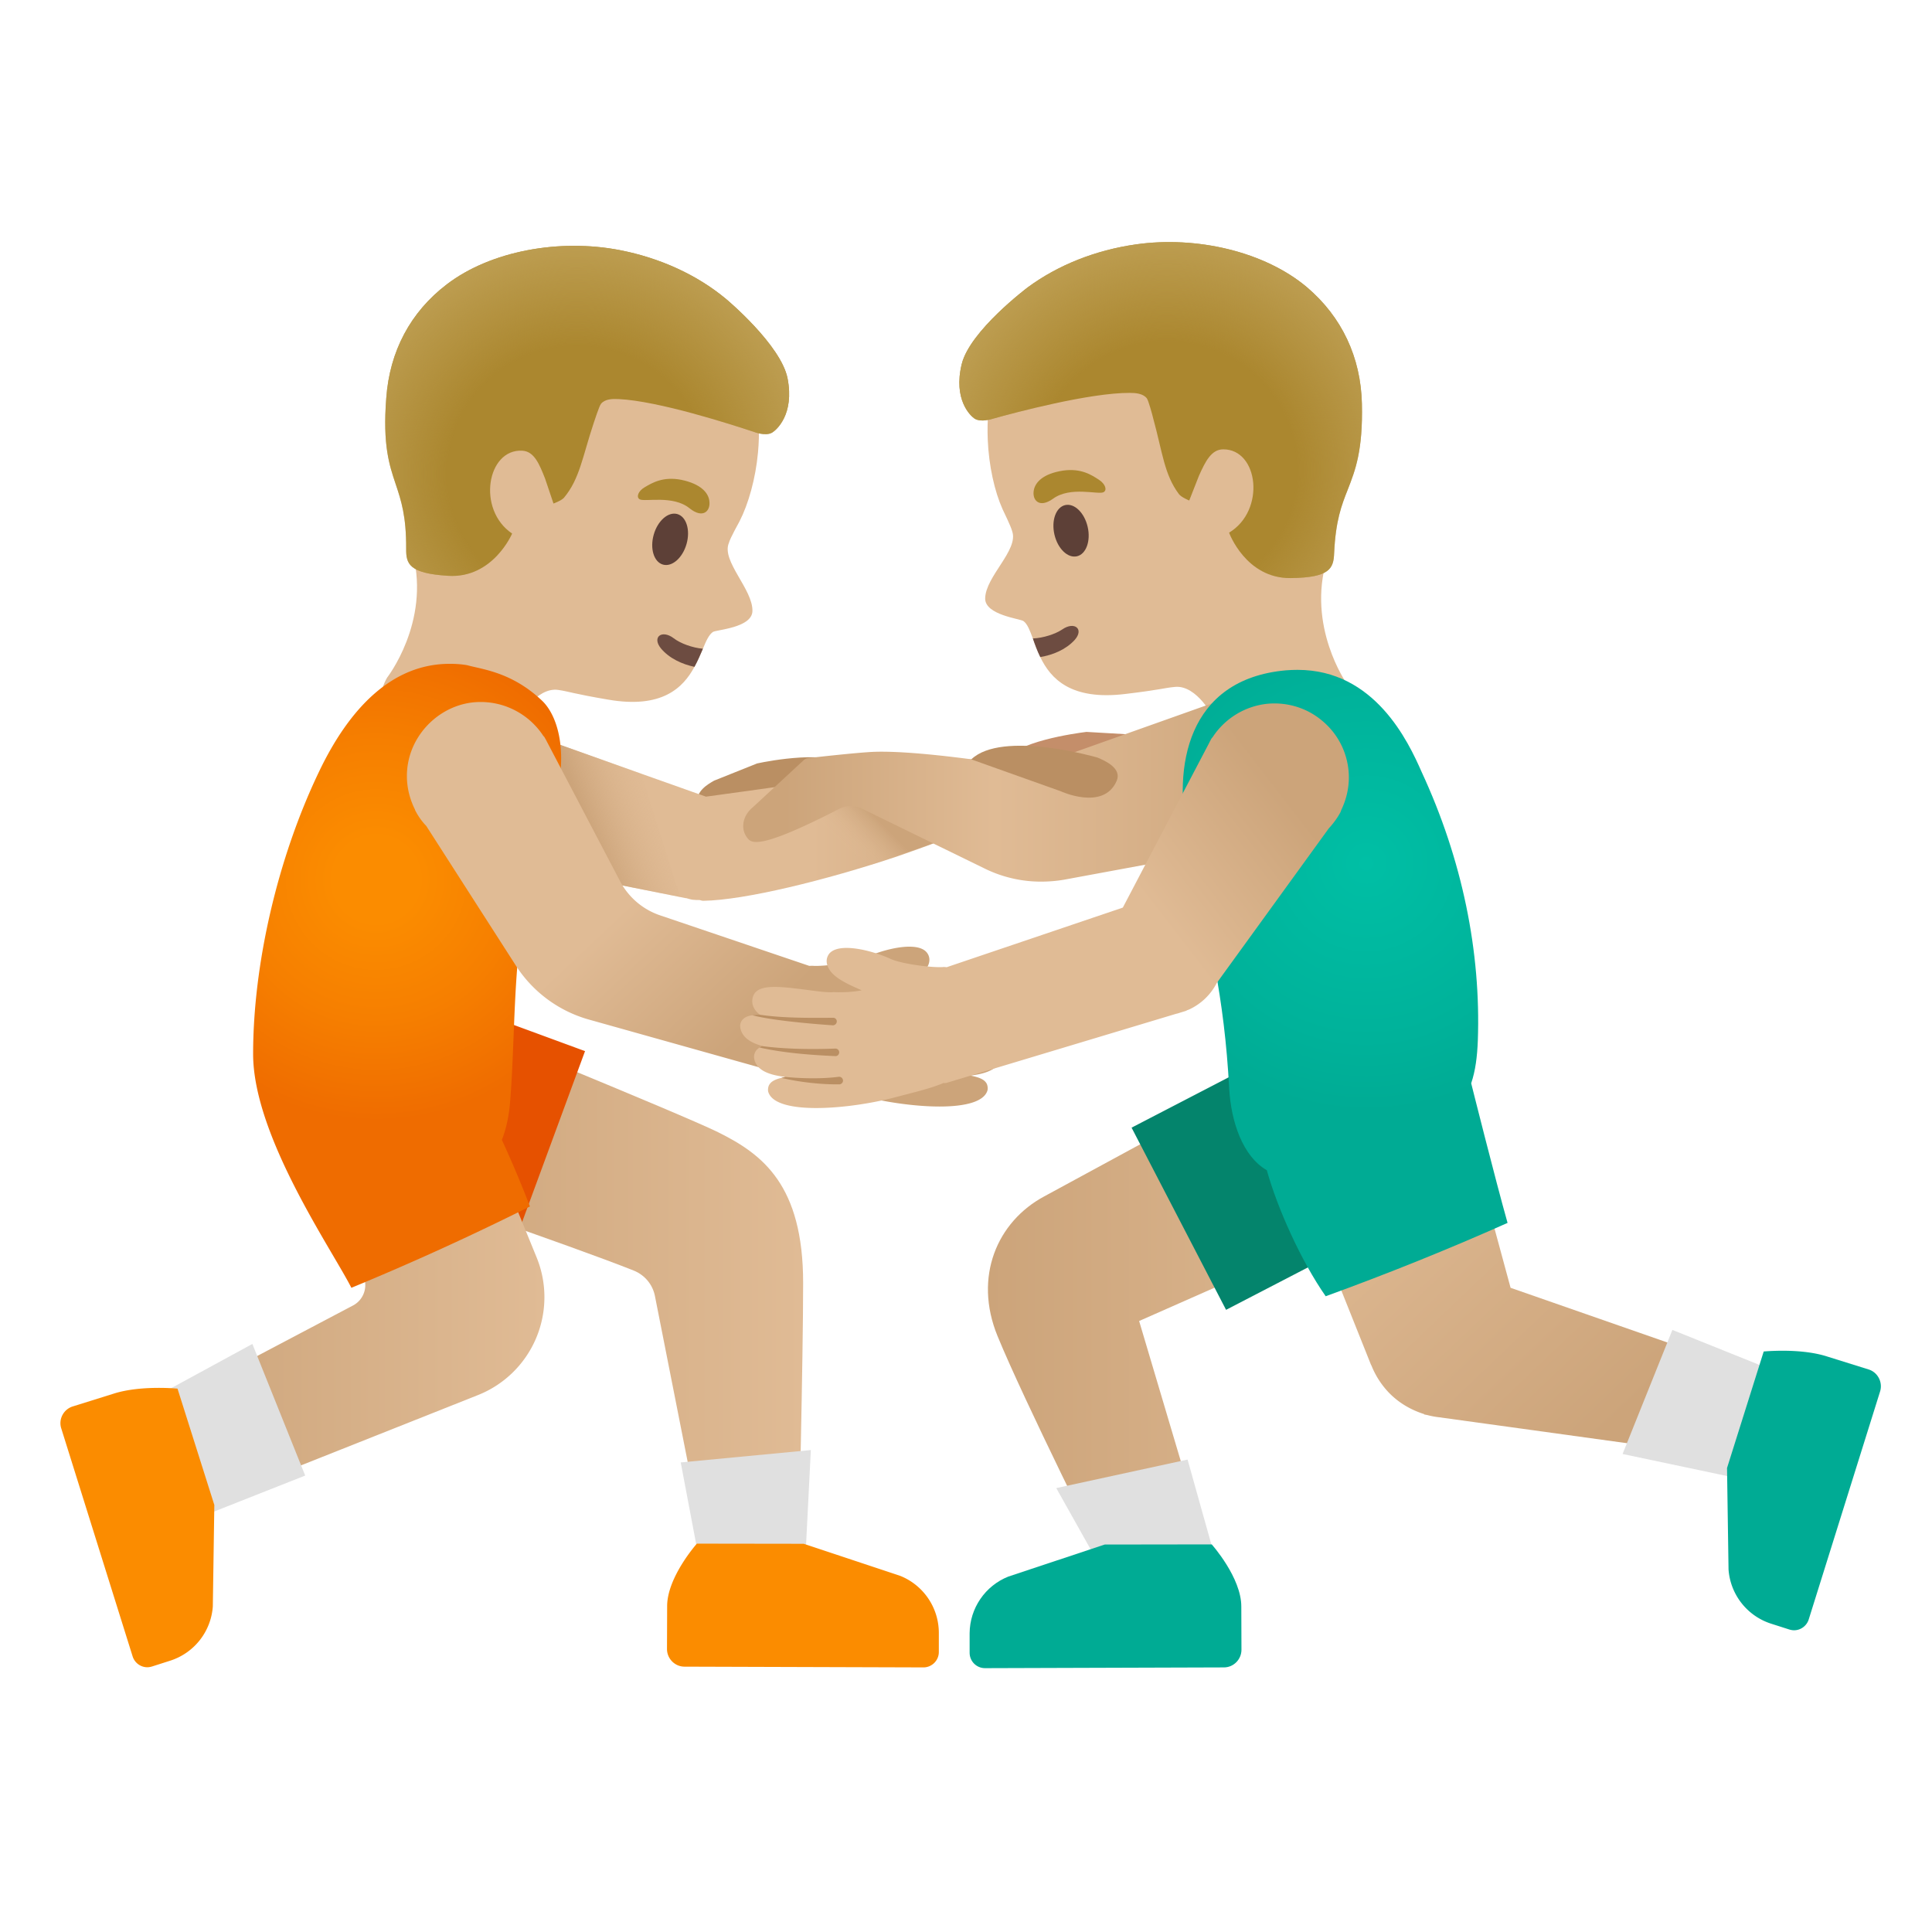 <svg xmlns="http://www.w3.org/2000/svg" viewBox="0 0 128 128" style="enable-background:new 0 0 128 128" xml:space="preserve"><linearGradient id="a" gradientUnits="userSpaceOnUse" x1="25.87" y1="43.33" x2="53.21" y2="43.33" gradientTransform="matrix(1 0 0 -1 0 128)"><stop offset="0" style="stop-color:#cca47a"/><stop offset="1" style="stop-color:#e0bb95"/></linearGradient><path style="fill:url(#a)" d="M47.57 75.01c-2.33-1.16-19.01-7.95-19.01-7.95l-2.69 11.38s11.93 4.07 16.12 5.74c.72.29 1.25.92 1.4 1.68l3.24 16.41 6.28.01s.3-12.28.3-17.28c0-6.5-2.69-8.53-5.64-9.99z"/><path style="fill:#e65100" d="M29.54 66.25c-.85-.31-1.71-.45-2.56-.45-3.01 0-5.84 1.85-6.94 4.84a7.388 7.388 0 0 0 4.39 9.49l9.22 3.39 5.11-13.88-9.22-3.39z"/><linearGradient id="b" gradientUnits="userSpaceOnUse" x1="10.42" y1="42.555" x2="36.071" y2="42.555" gradientTransform="matrix(1 0 0 -1 0 128)"><stop offset="0" style="stop-color:#cca47a"/><stop offset="1" style="stop-color:#e0bb95"/></linearGradient><path style="fill:url(#b)" d="m35.55 83.3-4.92-12.05-10.87 4.37 4.22 8.73c.45.75.19 1.71-.57 2.13l-12.99 6.85 3.09 6.31 18.15-7.21a6.979 6.979 0 0 0 3.89-9.13z"/><path style="fill:#c48e6a" d="m75.06 48.67-3.08-.18c-.78.1-4.72.64-5.49 1.98-.19.32-.21.68-.09.93.18.81.84 1.37 1.56 1.37.1 0 .19-.01.29-.03h.01l6.94-1.6c1.17-.41 1.39-1.12 1.41-1.21.02-.06.02-.13.01-.19-.09-.74-.93-.93-1.56-1.07z"/><path style="fill:#e0bb95" d="M86.8 50.91c-3.76 2.03-6.36-3.29-6.36-3.29s-1.12-2.26-2.6-2.11c-.74.07-.95.19-3.31.47-3.58.43-4.92-1.01-5.61-2.45-.21-.43-.36-.85-.49-1.23-.2-.53-.36-.96-.62-1.15-.21-.16-2.55-.4-2.54-1.5.02-1.46 2.23-3.21 1.79-4.45-.08-.33-.58-1.33-.64-1.47-.52-1.16-.91-2.86-.98-4.62-.19-4.87 1.86-9.15 6.87-11.02 4.47-1.67 10.66.33 13.91 3.83 2.08 2.25 3.01 10.86 1.7 15.11-1.37 4.45 1.29 8.24 1.29 8.24s1.89 3.33-2.41 5.64z"/><path style="fill:#6d4c41" d="M71.19 42.41c-.58.63-1.45.99-2.27 1.12-.21-.43-.36-.85-.49-1.23.69-.03 1.49-.29 1.95-.6.81-.56 1.47-.02.81.71z"/><ellipse transform="rotate(-12.916 70.958 35.161)" style="fill:#5d4037" cx="70.96" cy="35.16" rx="1.13" ry="1.74"/><path style="fill:#ab872f" d="M69.77 33.04c-.93.67-1.42.08-1.27-.6.11-.5.62-1.06 1.92-1.26 1.22-.18 1.93.31 2.38.6s.56.7.31.83c-.35.18-2.19-.41-3.34.43z"/><path style="fill:#ab872f" d="M86.6 19.04c-2.8-2.37-7.32-3.42-11.33-2.85-2.69.38-5.17 1.37-7.17 2.84-.04.03-3.83 2.88-4.38 5.08-.58 2.36.57 3.44.84 3.62.42.28 1.19.02 1.19.02 1.54-.43 6.46-1.73 9.09-1.72.41 0 .89.04 1.14.36.11.14.38 1.14.42 1.32.62 2.25.73 3.73 1.71 5.03.16.21.68.42.68.42l.64-1.63c.42-.94.82-1.76 1.61-1.76 2.34-.01 2.83 4.05.39 5.52 0 0 1.1 3.04 4.08 3.01 2.61-.03 2.84-.65 2.88-1.65.1-2.16.49-3.17.91-4.23.49-1.26 1-2.56.93-5.67-.07-3.08-1.33-5.75-3.63-7.71z"/><radialGradient id="c" cx="64.294" cy="92.832" r="16.373" gradientTransform="matrix(.998 -.068 -.067 -.984 19.346 126.864)" gradientUnits="userSpaceOnUse"><stop offset=".526" style="stop-color:#bfa055;stop-opacity:0"/><stop offset="1" style="stop-color:#bfa055"/></radialGradient><path style="fill:url(#c)" d="M86.6 19.04c-2.8-2.37-7.32-3.42-11.33-2.85-2.69.38-5.17 1.37-7.17 2.84-.04.03-3.83 2.88-4.38 5.08-.58 2.36.57 3.44.84 3.62.42.28 1.19.02 1.19.02 1.54-.43 6.46-1.73 9.09-1.72.41 0 .89.04 1.14.36.11.14.38 1.14.42 1.32.62 2.25.73 3.73 1.71 5.03.16.21.68.42.68.42l.64-1.63c.42-.94.82-1.76 1.61-1.76 2.34-.01 2.83 4.05.39 5.52 0 0 1.1 3.04 4.08 3.01 2.61-.03 2.84-.65 2.88-1.65.1-2.16.49-3.17.91-4.23.49-1.26 1-2.56.93-5.67-.07-3.08-1.33-5.75-3.63-7.71z"/><path style="fill:#e0bb95" d="M48.29 35.97c-.51 1.21 1.61 3.08 1.56 4.53-.05 1.1-2.4 1.22-2.62 1.37-.26.18-.45.59-.66 1.11-.16.37-.33.78-.56 1.2-.76 1.4-2.16 2.79-5.73 2.17-2.35-.4-2.55-.53-3.29-.64-1.47-.22-2.7 1.98-2.7 1.98s-2.87 5.18-6.52 2.96c-4.18-2.53-2.12-5.76-2.12-5.76s2.85-3.65 1.71-8.16c-1.09-4.31.28-12.86 2.47-15 3.43-3.33 9.71-5.01 14.09-3.12 4.91 2.13 6.74 6.51 6.3 11.36-.16 1.75-.64 3.43-1.22 4.56-.07.14-.62 1.11-.71 1.44z"/><path style="fill:#6d4c41" d="M46.57 42.98c-.16.37-.33.78-.56 1.2-.81-.17-1.67-.56-2.22-1.22-.62-.76.07-1.27.85-.67.44.34 1.24.63 1.93.69z"/><ellipse transform="rotate(-74.151 44.4 35.732)" style="fill:#5d4037" cx="44.4" cy="35.73" rx="1.74" ry="1.13"/><path style="fill:#ab872f" d="M42.38 33.08c-.24-.14-.11-.55.35-.81.46-.27 1.2-.72 2.41-.48 1.29.27 1.77.85 1.85 1.36.12.69-.4 1.25-1.3.53-1.1-.9-2.97-.41-3.31-.6z"/><path style="fill:#ab872f" d="M29.6 18.84c2.92-2.23 7.48-3.04 11.46-2.27 2.67.52 5.1 1.63 7.01 3.21.04.03 3.68 3.07 4.11 5.3.46 2.38-.74 3.41-1.02 3.58-.44.26-1.19-.04-1.19-.04-1.52-.5-6.36-2.06-8.99-2.18-.41-.02-.89-.01-1.16.31-.12.14-.43 1.12-.49 1.29-.74 2.22-.92 3.68-1.96 4.93-.17.2-.7.39-.7.39l-.56-1.66c-.38-.96-.72-1.8-1.51-1.84-2.33-.13-3.03 3.9-.67 5.49 0 0-1.26 2.98-4.23 2.8-2.61-.16-2.8-.8-2.79-1.79.01-2.16-.33-3.19-.69-4.27-.43-1.28-.87-2.6-.63-5.71.22-3.11 1.61-5.71 4.01-7.54z"/><radialGradient id="d" cx="67.238" cy="91.615" r="16.373" gradientTransform="matrix(-.993 -.119 .117 -.979 94.312 129.116)" gradientUnits="userSpaceOnUse"><stop offset=".526" style="stop-color:#bfa055;stop-opacity:0"/><stop offset="1" style="stop-color:#bfa055"/></radialGradient><path style="fill:url(#d)" d="M29.6 18.84c2.92-2.23 7.48-3.04 11.46-2.27 2.67.52 5.1 1.63 7.01 3.21.04.03 3.68 3.07 4.11 5.3.46 2.38-.74 3.41-1.02 3.58-.44.26-1.19-.04-1.19-.04-1.52-.5-6.36-2.06-8.99-2.18-.41-.02-.89-.01-1.16.31-.12.14-.43 1.12-.49 1.29-.74 2.22-.92 3.68-1.96 4.93-.17.2-.7.39-.7.39l-.56-1.66c-.38-.96-.72-1.8-1.51-1.84-2.33-.13-3.03 3.9-.67 5.49 0 0-1.26 2.98-4.23 2.8-2.61-.16-2.8-.8-2.79-1.79.01-2.16-.33-3.19-.69-4.27-.43-1.28-.87-2.6-.63-5.71.22-3.11 1.61-5.71 4.01-7.54z"/><path style="fill:#ba8f63" d="M56.45 51.68c.03-.38-.1-.71-.37-.96-1.15-1.04-5.06-.33-5.92-.14l-2.85 1.14c-.4.23-1.25.71-1.08 1.49.01.06.04.12.07.17.04.07.48.68 1.76.71l7.04-.64h.01c.85-.12 1.44-.93 1.34-1.77z"/><linearGradient id="e" gradientUnits="userSpaceOnUse" x1="31.51" y1="74" x2="68.715" y2="74" gradientTransform="matrix(1 0 0 -1 0 128)"><stop offset=".599" style="stop-color:#e0bb95"/><stop offset="1" style="stop-color:#cca47a"/></linearGradient><path style="fill:url(#e)" d="M68.63 52.12c-.31.84-2.39 1.99-5.2 3.14l-.45.18c-.81.32-1.68.65-2.57.96-.31.11-.63.22-.94.33-4.78 1.6-10.16 2.91-12.87 2.95h-.01c-.08 0-.16-.03-.23-.05-.16 0-.31 0-.47-.02-.15-.02-.29-.07-.44-.11v.01l-.39-.08-6.2-1.24-7.35-1.47 2.65-8.21.06-.19 8.27 2.94 4.28 1.52c2.14-.29 12.86-1.76 14.54-2.13.77-.16 2.31-.36 3.78-.36 2.1 0 4.06.4 3.54 1.83z"/><linearGradient id="f" gradientUnits="userSpaceOnUse" x1="56.52" y1="71.445" x2="58.474" y2="73.399" gradientTransform="matrix(1 0 0 -1 0 128)"><stop offset="0" style="stop-color:#e0bb95;stop-opacity:0"/><stop offset="1" style="stop-color:#cca47a"/></linearGradient><path style="fill:url(#f)" d="M62.98 55.44c-.81.32-4.9 1.73-5.22 1.84-1.84-.94-4.03-3.28-4.03-3.28l3.5-2.13 5.75 3.57z"/><linearGradient id="g" gradientUnits="userSpaceOnUse" x1="43.908" y1="75.74" x2="38.745" y2="73.786" gradientTransform="matrix(1 0 0 -1 0 128)"><stop offset="0" style="stop-color:#e0bb95;stop-opacity:0"/><stop offset="1" style="stop-color:#cca47a"/></linearGradient><path style="fill:url(#g)" d="m45.06 59.43-6.2-1.24-4.7-9.68.06-.19 8.27 2.94z"/><linearGradient id="h" gradientUnits="userSpaceOnUse" x1="86.588" y1="75.651" x2="51.965" y2="75.651" gradientTransform="matrix(1 0 0 -1 0 128)"><stop offset="0" style="stop-color:#cca47a"/><stop offset=".599" style="stop-color:#e0bb95"/><stop offset="1" style="stop-color:#cca47a"/></linearGradient><path style="fill:url(#h)" d="M85.62 47.85a4.907 4.907 0 0 0-4.81-1.41c-.05 0-.1.01-.15.03l-.07.03c-.06.01-.12.04-.24.08l-12.1 4.3c-1.85-.3-7.42-1.17-10.33-1.07-1.09.04-4.26.4-4.39.42-.1.01-.2.06-.28.13l-3.38 3.13c-.66.54-.82 1.39-.39 1.98.28.39.67.92 6.14-1.89.46-.23 1.01-.24 1.48-.01l8.13 3.97c1.18.58 2.45.87 3.73.87.51 0 1.03-.04 1.55-.13l11.85-2.19c.45-.03.88-.12 1.26-.25a.51.51 0 0 0 .17-.07 4.847 4.847 0 0 0 2.58-2.3c.96-1.82.65-4.13-.75-5.62z"/><path style="fill:#ba8f63" d="M72.71 50.19s-6.31-1.84-8.36.12l5.92 2.11s2.84 1.32 3.71-.68c.37-.84-.77-1.34-1.27-1.55z"/><linearGradient id="i" gradientUnits="userSpaceOnUse" x1="65.453" y1="42.085" x2="94.17" y2="42.085" gradientTransform="matrix(1 0 0 -1 0 128)"><stop offset="0" style="stop-color:#cca47a"/><stop offset="1" style="stop-color:#e0bb95"/></linearGradient><path style="fill:url(#i)" d="m94.17 79.26-4.7-11.01-20.28 11.01c-3.12 1.67-4.71 5.33-3.1 9.26 1.73 4.23 7.14 15.06 7.14 15.06l6.64-1.26-4.4-14.8 18.7-8.26z"/><path style="fill:#04846c" d="M93.38 72.82a6.8 6.8 0 0 0-6.04-3.67c-1.05 0-2.12.25-3.13.77l-9.24 4.79 6.26 12.07 9.24-4.79a6.806 6.806 0 0 0 2.91-9.17z"/><linearGradient id="j" gradientUnits="userSpaceOnUse" x1="107.702" y1="34.362" x2="89.632" y2="53.339" gradientTransform="matrix(1 0 0 -1 0 128)"><stop offset="0" style="stop-color:#cca47a"/><stop offset="1" style="stop-color:#e0bb95"/></linearGradient><path style="fill:url(#j)" d="m100.08 85.32-5.61-20.68-12.18 4.39 8.53 21.36.05.1a5.6 5.6 0 0 0 1.15 1.78c.67.69 1.48 1.15 2.34 1.42l-.01.02.21.04c.26.07.53.12.8.15l20.35 2.81 2.15-5.19-17.78-6.2z"/><radialGradient id="k" cx="90.529" cy="70.794" r="16.528" gradientTransform="matrix(1 0 0 -1 0 128)" gradientUnits="userSpaceOnUse"><stop offset="0" style="stop-color:#00bfa5"/><stop offset=".705" style="stop-color:#00b29a"/><stop offset="1" style="stop-color:#00ab94"/></radialGradient><path style="fill:url(#k)" d="M97.47 71.77c.28-.83.4-1.76.44-2.83.21-5.88-1.03-11.99-3.72-17.79-.89-2.03-3.12-6.77-8.22-6.77-.25 0-.51.01-.77.03-6.58.59-7.5 6.44-6.5 11.14 1.43 6.7 2.4 10.31 2.74 16.6.12 2.13.88 4.46 2.49 5.38.69 2.49 2.26 6 3.9 8.35 4.07-1.48 8.1-3.1 12.05-4.86-.82-2.9-2.41-9.25-2.41-9.25z"/><radialGradient id="l" cx="24.923" cy="69.726" r="16.3" gradientTransform="matrix(1 0 0 -1 0 128)" gradientUnits="userSpaceOnUse"><stop offset=".171" style="stop-color:#fb8c00"/><stop offset=".563" style="stop-color:#f67f00"/><stop offset=".983" style="stop-color:#ef6c00"/></radialGradient><path style="fill:url(#l)" d="M36.05 55.14c1.91-4.41 1.07-7.58-.14-8.72-2.02-1.91-3.98-2.07-4.96-2.35-.41-.07-.79-.09-1.16-.09-3.74 0-6.6 2.83-8.67 7.18-2.76 5.77-4.35 12.79-4.35 18.67 0 5.42 5.19 12.9 6.51 15.49 4-1.65 7.95-3.45 11.83-5.39a73.72 73.72 0 0 0-1.86-4.41c.3-.76.48-1.65.55-2.57.44-5.48.03-11.88 2.25-17.81z"/><linearGradient id="m" gradientUnits="userSpaceOnUse" x1="31.689" y1="82.753" x2="51.689" y2="61.544" gradientTransform="matrix(1 0 0 -1 0 128)"><stop offset=".599" style="stop-color:#e0bb95"/><stop offset="1" style="stop-color:#cca47a"/></linearGradient><path style="fill:url(#m)" d="M67.14 67.46c-.21-.22-.56-.31-1.14-.32.16-.11.28-.25.37-.4.15-.25.18-.53.08-.82-.28-.85-1.73-.67-3.55-.43-.72.09-1.45.19-1.86.15-.32.02-1.1.02-1.79-.12.03-.01.07-.03.1-.04.77-.34 1.65-.73 2.02-1.3.38-.56.14-.95.02-1.09-.63-.74-2.77-.24-4.07.36-.74.33-2.71.58-3.43.54-.07-.01-.15 0-.28 0l-9.86-3.34a4.696 4.696 0 0 1-2.68-2.29l-4.86-9.27c-.03-.06-.06-.12-.07-.13l-.05-.09a.313.313 0 0 0-.09-.11 4.963 4.963 0 0 0-4.49-2.24c-2.03.14-3.83 1.63-4.38 3.62-.32 1.17-.19 2.38.36 3.49.01.03.02.07.04.1.18.35.43.7.71.99l5.93 9.24a8.478 8.478 0 0 0 4.85 3.59l14.58 4.09c.06.02.12.02.18 0 .67.29 1.49.51 2.43.75l.58.15c1.65.45 3.74.77 5.46.77 1.65 0 2.94-.3 3.17-1.06.04-.14.01-.37-.07-.49-.15-.24-.44-.38-1.06-.5 1.08-.13 1.96-.45 2.06-1.26a.665.665 0 0 0-.16-.52.817.817 0 0 0-.38-.25c.78-.21 1.36-.57 1.47-1.21.06-.21 0-.41-.14-.56z"/><linearGradient id="n" gradientUnits="userSpaceOnUse" x1="61.249" y1="59.189" x2="84.038" y2="76.769" gradientTransform="matrix(1 0 0 -1 0 128)"><stop offset=".599" style="stop-color:#e0bb95"/><stop offset="1" style="stop-color:#cca47a"/></linearGradient><path style="fill:url(#n)" d="M89.35 51.12c-.11-1.31-.72-2.5-1.73-3.35-1-.85-2.27-1.25-3.58-1.15-1.5.13-2.87.95-3.7 2.22-.03.03-.06.07-.09.11l-.03.06c-.03.05-.06.11-.13.25l-5.7 10.87-11.67 3.95c-.09-.01-.18-.02-.25-.01-.72.05-2.7-.2-3.44-.53-1.31-.6-3.44-1.11-4.08-.37-.12.15-.35.53.02 1.1.38.57 1.26.96 2.03 1.3.03.01.06.03.09.04-.69.14-1.48.14-1.87.12-.32.04-1.06-.05-1.77-.15-1.83-.23-3.27-.42-3.56.44a.96.96 0 0 0 .09.81c.09.15.21.28.37.4-.2 0-.37.01-.51.03-.29.05-.49.13-.63.28s-.2.35-.16.55v.01c.11.63.69.99 1.45 1.2 0 0 .01.01.02.01-.07.03-.14.06-.2.09-.08.06-.14.11-.2.17-.12.15-.18.34-.16.52.11.78.9 1.1 1.92 1.24.05.01.1.01.15.02-.09.02-.18.04-.26.06-.44.11-.67.24-.8.45-.08.12-.11.35-.07.48.23.77 1.53 1.07 3.18 1.07 1.72 0 3.8-.32 5.45-.77l.58-.15c.92-.24 1.73-.45 2.4-.74.07.01.14.01.21-.01l15.19-4.57c.09-.02.17-.04.28-.08l.36-.11c.03-.01.07-.03.1-.05.03-.01.08-.03.09-.03a3.88 3.88 0 0 0 1.87-1.77l7.42-10.24c.33-.36.58-.71.78-1.08.02-.05.04-.09.05-.14.39-.81.56-1.68.49-2.55z"/><path style="fill:#ba8f63" d="M55.44 67.67c0 .14-.11.25-.25.26 0 0-3.78-.24-5.35-.67.14-.02.31-.03.51-.03 1.52.23 3.41.21 4.84.2.13-.01.25.1.25.24zM50.32 69.4c1.57.36 3.43.5 5.02.57h.02c.14 0 .24-.12.24-.26a.254.254 0 0 0-.26-.24c-1.51.06-3.29.04-4.82-.16-.01 0-.02-.01-.02-.01l-.18.1zM55.85 71.56c.02.13-.08.26-.22.28h-.03c-1.16.02-2.69-.15-3.83-.43.08-.02.17-.04.26-.06 1.13.11 2.51.13 3.53-.01.14-.02.27.08.29.22z"/><path style="fill:#e0e0e0" d="m45.1 96.89 1.31 6.93h6.92l.39-7.75z"/><path style="fill:#fb8c00" d="m59.63 104.4-6.38-2.12-7.08-.01s-1.96 2.2-1.97 4.13l-.01 2.85c0 .64.52 1.17 1.16 1.17l15.83.05c.56 0 1.02-.46 1.02-1.02v-1.29a4.074 4.074 0 0 0-2.57-3.76z"/><path style="fill:#e0e0e0" d="m78.68 96.7-8.7 1.89 3.3 5.88 7.39-.67z"/><radialGradient id="o" cx="73.245" cy="21.58" r="6.996" gradientTransform="matrix(1 0 0 -1 0 128)" gradientUnits="userSpaceOnUse"><stop offset="0" style="stop-color:#00ab94"/><stop offset="1" style="stop-color:#00ab94"/></radialGradient><path style="fill:url(#o)" d="M82.24 106.45c.01-1.93-1.96-4.13-1.96-4.13l-7.09.01-6.38 2.12c-1.54.61-2.56 2.1-2.57 3.76v1.29c0 .56.45 1.02 1.02 1.02l15.83-.05c.64 0 1.16-.53 1.16-1.17l-.01-2.85z"/><path style="fill:#e0e0e0" d="M16.72 89.04 9.1 93.19l2.54 7.96 8.58-3.39z"/><path style="fill:#fb8c00" d="M11.76 92s-.51-.05-1.24-.05c-.85 0-2 .07-2.98.38l-2.72.85c-.61.19-.96.85-.76 1.46l4.73 15.11c.14.43.54.71.97.71.1 0 .21-.02.31-.05l1.22-.39a4.076 4.076 0 0 0 2.81-3.59l.1-6.72L11.76 92z"/><path style="fill:#e0e0e0" d="m110.8 88.11-3.3 8.22 9.24 1.95 2.17-6.91z"/><radialGradient id="p" cx="119.516" cy="29.25" r="7.474" gradientTransform="matrix(1 0 0 -1 0 128)" gradientUnits="userSpaceOnUse"><stop offset="0" style="stop-color:#00ab94"/><stop offset="1" style="stop-color:#00ab94"/></radialGradient><path style="fill:url(#p)" d="m123.8 90.73-2.72-.85c-.98-.32-2.13-.39-2.98-.39-.73 0-1.25.05-1.25.05l-2.43 7.72.1 6.72a4.076 4.076 0 0 0 2.81 3.59l1.22.39c.1.03.21.05.31.05.43 0 .83-.28.97-.71l4.73-15.11c.19-.61-.15-1.27-.76-1.46z"/></svg>